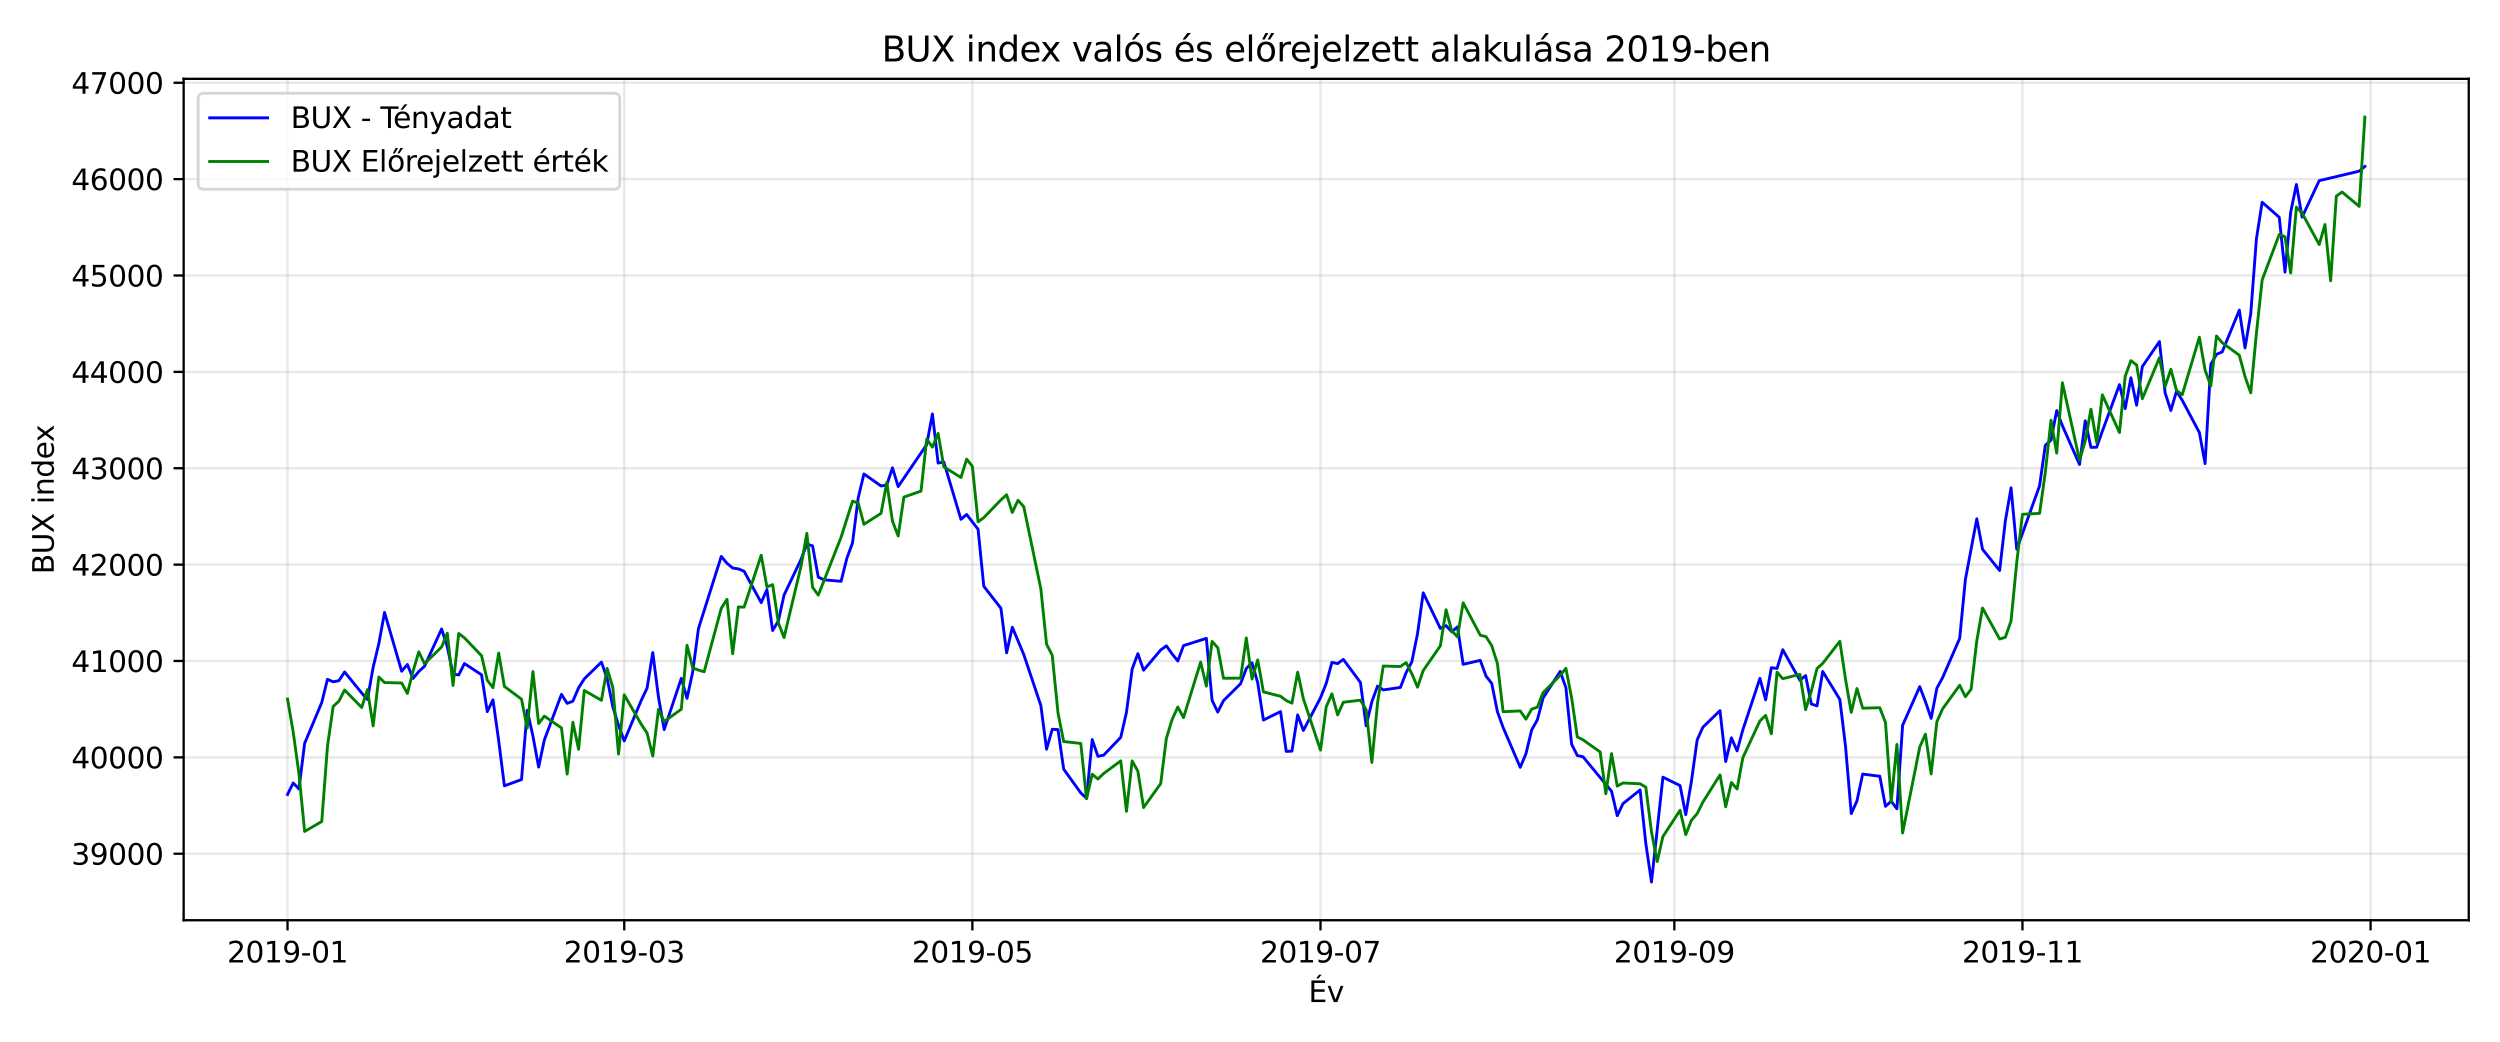 <?xml version="1.0" encoding="utf-8" standalone="no"?>
<!DOCTYPE svg PUBLIC "-//W3C//DTD SVG 1.1//EN"
  "http://www.w3.org/Graphics/SVG/1.1/DTD/svg11.dtd">
<svg xmlns:xlink="http://www.w3.org/1999/xlink" width="864pt" height="360pt" viewBox="0 0 864 360" xmlns="http://www.w3.org/2000/svg" version="1.1">
 <defs>
  <style type="text/css">*{stroke-linejoin: round; stroke-linecap: butt}</style>
 </defs>
 <g id="figure_1">
  <g id="patch_1">
   <path d="M 0 360 
L 864 360 
L 864 0 
L 0 0 
z
" style="fill: #ffffff"/>
  </g>
  <g id="axes_1">
   <g id="patch_2">
    <path d="M 63.47 318.04 
L 853.2 318.04 
L 853.2 27.24 
L 63.47 27.24 
z
" style="fill: #ffffff"/>
   </g>
   <g id="matplotlib.axis_1">
    <g id="xtick_1">
     <g id="line2d_1">
      <path d="M 99.367 318.04 
L 99.367 27.24 
" clip-path="url(#pd00d60b838)" style="fill: none; stroke: #b0b0b0; stroke-opacity: 0.3; stroke-width: 0.8; stroke-linecap: square"/>
     </g>
     <g id="line2d_2">
      <defs>
       <path id="m9cba266278" d="M 0 0 
L 0 3.5 
" style="stroke: #000000; stroke-width: 0.8"/>
      </defs>
      <g>
       <use xlink:href="#m9cba266278" x="99.367" y="318.04" style="stroke: #000000; stroke-width: 0.8"/>
      </g>
     </g>
     <g id="text_1">
      <!-- 2019-01 -->
      <g transform="translate(78.475 332.638) scale(0.1 -0.1)">
       <defs>
        <path id="DejaVuSans-32" d="M 1228 531 
L 3431 531 
L 3431 0 
L 469 0 
L 469 531 
Q 828 903 1448 1529 
Q 2069 2156 2228 2338 
Q 2531 2678 2651 2914 
Q 2772 3150 2772 3378 
Q 2772 3750 2511 3984 
Q 2250 4219 1831 4219 
Q 1534 4219 1204 4116 
Q 875 4013 500 3803 
L 500 4441 
Q 881 4594 1212 4672 
Q 1544 4750 1819 4750 
Q 2544 4750 2975 4387 
Q 3406 4025 3406 3419 
Q 3406 3131 3298 2873 
Q 3191 2616 2906 2266 
Q 2828 2175 2409 1742 
Q 1991 1309 1228 531 
z
" transform="scale(0.016)"/>
        <path id="DejaVuSans-30" d="M 2034 4250 
Q 1547 4250 1301 3770 
Q 1056 3291 1056 2328 
Q 1056 1369 1301 889 
Q 1547 409 2034 409 
Q 2525 409 2770 889 
Q 3016 1369 3016 2328 
Q 3016 3291 2770 3770 
Q 2525 4250 2034 4250 
z
M 2034 4750 
Q 2819 4750 3233 4129 
Q 3647 3509 3647 2328 
Q 3647 1150 3233 529 
Q 2819 -91 2034 -91 
Q 1250 -91 836 529 
Q 422 1150 422 2328 
Q 422 3509 836 4129 
Q 1250 4750 2034 4750 
z
" transform="scale(0.016)"/>
        <path id="DejaVuSans-31" d="M 794 531 
L 1825 531 
L 1825 4091 
L 703 3866 
L 703 4441 
L 1819 4666 
L 2450 4666 
L 2450 531 
L 3481 531 
L 3481 0 
L 794 0 
L 794 531 
z
" transform="scale(0.016)"/>
        <path id="DejaVuSans-39" d="M 703 97 
L 703 672 
Q 941 559 1184 500 
Q 1428 441 1663 441 
Q 2288 441 2617 861 
Q 2947 1281 2994 2138 
Q 2813 1869 2534 1725 
Q 2256 1581 1919 1581 
Q 1219 1581 811 2004 
Q 403 2428 403 3163 
Q 403 3881 828 4315 
Q 1253 4750 1959 4750 
Q 2769 4750 3195 4129 
Q 3622 3509 3622 2328 
Q 3622 1225 3098 567 
Q 2575 -91 1691 -91 
Q 1453 -91 1209 -44 
Q 966 3 703 97 
z
M 1959 2075 
Q 2384 2075 2632 2365 
Q 2881 2656 2881 3163 
Q 2881 3666 2632 3958 
Q 2384 4250 1959 4250 
Q 1534 4250 1286 3958 
Q 1038 3666 1038 3163 
Q 1038 2656 1286 2365 
Q 1534 2075 1959 2075 
z
" transform="scale(0.016)"/>
        <path id="DejaVuSans-2d" d="M 313 2009 
L 1997 2009 
L 1997 1497 
L 313 1497 
L 313 2009 
z
" transform="scale(0.016)"/>
       </defs>
       <use xlink:href="#DejaVuSans-32"/>
       <use xlink:href="#DejaVuSans-30" transform="translate(63.623 0)"/>
       <use xlink:href="#DejaVuSans-31" transform="translate(127.246 0)"/>
       <use xlink:href="#DejaVuSans-39" transform="translate(190.869 0)"/>
       <use xlink:href="#DejaVuSans-2d" transform="translate(254.492 0)"/>
       <use xlink:href="#DejaVuSans-30" transform="translate(290.576 0)"/>
       <use xlink:href="#DejaVuSans-31" transform="translate(354.199 0)"/>
      </g>
     </g>
    </g>
    <g id="xtick_2">
     <g id="line2d_3">
      <path d="M 215.736 318.04 
L 215.736 27.24 
" clip-path="url(#pd00d60b838)" style="fill: none; stroke: #b0b0b0; stroke-opacity: 0.3; stroke-width: 0.8; stroke-linecap: square"/>
     </g>
     <g id="line2d_4">
      <g>
       <use xlink:href="#m9cba266278" x="215.736" y="318.04" style="stroke: #000000; stroke-width: 0.8"/>
      </g>
     </g>
     <g id="text_2">
      <!-- 2019-03 -->
      <g transform="translate(194.844 332.638) scale(0.1 -0.1)">
       <defs>
        <path id="DejaVuSans-33" d="M 2597 2516 
Q 3050 2419 3304 2112 
Q 3559 1806 3559 1356 
Q 3559 666 3084 287 
Q 2609 -91 1734 -91 
Q 1441 -91 1130 -33 
Q 819 25 488 141 
L 488 750 
Q 750 597 1062 519 
Q 1375 441 1716 441 
Q 2309 441 2620 675 
Q 2931 909 2931 1356 
Q 2931 1769 2642 2001 
Q 2353 2234 1838 2234 
L 1294 2234 
L 1294 2753 
L 1863 2753 
Q 2328 2753 2575 2939 
Q 2822 3125 2822 3475 
Q 2822 3834 2567 4026 
Q 2313 4219 1838 4219 
Q 1578 4219 1281 4162 
Q 984 4106 628 3988 
L 628 4550 
Q 988 4650 1302 4700 
Q 1616 4750 1894 4750 
Q 2613 4750 3031 4423 
Q 3450 4097 3450 3541 
Q 3450 3153 3228 2886 
Q 3006 2619 2597 2516 
z
" transform="scale(0.016)"/>
       </defs>
       <use xlink:href="#DejaVuSans-32"/>
       <use xlink:href="#DejaVuSans-30" transform="translate(63.623 0)"/>
       <use xlink:href="#DejaVuSans-31" transform="translate(127.246 0)"/>
       <use xlink:href="#DejaVuSans-39" transform="translate(190.869 0)"/>
       <use xlink:href="#DejaVuSans-2d" transform="translate(254.492 0)"/>
       <use xlink:href="#DejaVuSans-30" transform="translate(290.576 0)"/>
       <use xlink:href="#DejaVuSans-33" transform="translate(354.199 0)"/>
      </g>
     </g>
    </g>
    <g id="xtick_3">
     <g id="line2d_5">
      <path d="M 336.049 318.04 
L 336.049 27.24 
" clip-path="url(#pd00d60b838)" style="fill: none; stroke: #b0b0b0; stroke-opacity: 0.3; stroke-width: 0.8; stroke-linecap: square"/>
     </g>
     <g id="line2d_6">
      <g>
       <use xlink:href="#m9cba266278" x="336.049" y="318.04" style="stroke: #000000; stroke-width: 0.8"/>
      </g>
     </g>
     <g id="text_3">
      <!-- 2019-05 -->
      <g transform="translate(315.158 332.638) scale(0.1 -0.1)">
       <defs>
        <path id="DejaVuSans-35" d="M 691 4666 
L 3169 4666 
L 3169 4134 
L 1269 4134 
L 1269 2991 
Q 1406 3038 1543 3061 
Q 1681 3084 1819 3084 
Q 2600 3084 3056 2656 
Q 3513 2228 3513 1497 
Q 3513 744 3044 326 
Q 2575 -91 1722 -91 
Q 1428 -91 1123 -41 
Q 819 9 494 109 
L 494 744 
Q 775 591 1075 516 
Q 1375 441 1709 441 
Q 2250 441 2565 725 
Q 2881 1009 2881 1497 
Q 2881 1984 2565 2268 
Q 2250 2553 1709 2553 
Q 1456 2553 1204 2497 
Q 953 2441 691 2322 
L 691 4666 
z
" transform="scale(0.016)"/>
       </defs>
       <use xlink:href="#DejaVuSans-32"/>
       <use xlink:href="#DejaVuSans-30" transform="translate(63.623 0)"/>
       <use xlink:href="#DejaVuSans-31" transform="translate(127.246 0)"/>
       <use xlink:href="#DejaVuSans-39" transform="translate(190.869 0)"/>
       <use xlink:href="#DejaVuSans-2d" transform="translate(254.492 0)"/>
       <use xlink:href="#DejaVuSans-30" transform="translate(290.576 0)"/>
       <use xlink:href="#DejaVuSans-35" transform="translate(354.199 0)"/>
      </g>
     </g>
    </g>
    <g id="xtick_4">
     <g id="line2d_7">
      <path d="M 456.363 318.04 
L 456.363 27.24 
" clip-path="url(#pd00d60b838)" style="fill: none; stroke: #b0b0b0; stroke-opacity: 0.3; stroke-width: 0.8; stroke-linecap: square"/>
     </g>
     <g id="line2d_8">
      <g>
       <use xlink:href="#m9cba266278" x="456.363" y="318.04" style="stroke: #000000; stroke-width: 0.8"/>
      </g>
     </g>
     <g id="text_4">
      <!-- 2019-07 -->
      <g transform="translate(435.471 332.638) scale(0.1 -0.1)">
       <defs>
        <path id="DejaVuSans-37" d="M 525 4666 
L 3525 4666 
L 3525 4397 
L 1831 0 
L 1172 0 
L 2766 4134 
L 525 4134 
L 525 4666 
z
" transform="scale(0.016)"/>
       </defs>
       <use xlink:href="#DejaVuSans-32"/>
       <use xlink:href="#DejaVuSans-30" transform="translate(63.623 0)"/>
       <use xlink:href="#DejaVuSans-31" transform="translate(127.246 0)"/>
       <use xlink:href="#DejaVuSans-39" transform="translate(190.869 0)"/>
       <use xlink:href="#DejaVuSans-2d" transform="translate(254.492 0)"/>
       <use xlink:href="#DejaVuSans-30" transform="translate(290.576 0)"/>
       <use xlink:href="#DejaVuSans-37" transform="translate(354.199 0)"/>
      </g>
     </g>
    </g>
    <g id="xtick_5">
     <g id="line2d_9">
      <path d="M 578.649 318.04 
L 578.649 27.24 
" clip-path="url(#pd00d60b838)" style="fill: none; stroke: #b0b0b0; stroke-opacity: 0.3; stroke-width: 0.8; stroke-linecap: square"/>
     </g>
     <g id="line2d_10">
      <g>
       <use xlink:href="#m9cba266278" x="578.649" y="318.04" style="stroke: #000000; stroke-width: 0.8"/>
      </g>
     </g>
     <g id="text_5">
      <!-- 2019-09 -->
      <g transform="translate(557.757 332.638) scale(0.1 -0.1)">
       <use xlink:href="#DejaVuSans-32"/>
       <use xlink:href="#DejaVuSans-30" transform="translate(63.623 0)"/>
       <use xlink:href="#DejaVuSans-31" transform="translate(127.246 0)"/>
       <use xlink:href="#DejaVuSans-39" transform="translate(190.869 0)"/>
       <use xlink:href="#DejaVuSans-2d" transform="translate(254.492 0)"/>
       <use xlink:href="#DejaVuSans-30" transform="translate(290.576 0)"/>
       <use xlink:href="#DejaVuSans-39" transform="translate(354.199 0)"/>
      </g>
     </g>
    </g>
    <g id="xtick_6">
     <g id="line2d_11">
      <path d="M 698.962 318.04 
L 698.962 27.24 
" clip-path="url(#pd00d60b838)" style="fill: none; stroke: #b0b0b0; stroke-opacity: 0.3; stroke-width: 0.8; stroke-linecap: square"/>
     </g>
     <g id="line2d_12">
      <g>
       <use xlink:href="#m9cba266278" x="698.962" y="318.04" style="stroke: #000000; stroke-width: 0.8"/>
      </g>
     </g>
     <g id="text_6">
      <!-- 2019-11 -->
      <g transform="translate(678.071 332.638) scale(0.1 -0.1)">
       <use xlink:href="#DejaVuSans-32"/>
       <use xlink:href="#DejaVuSans-30" transform="translate(63.623 0)"/>
       <use xlink:href="#DejaVuSans-31" transform="translate(127.246 0)"/>
       <use xlink:href="#DejaVuSans-39" transform="translate(190.869 0)"/>
       <use xlink:href="#DejaVuSans-2d" transform="translate(254.492 0)"/>
       <use xlink:href="#DejaVuSans-31" transform="translate(290.576 0)"/>
       <use xlink:href="#DejaVuSans-31" transform="translate(354.199 0)"/>
      </g>
     </g>
    </g>
    <g id="xtick_7">
     <g id="line2d_13">
      <path d="M 819.276 318.04 
L 819.276 27.24 
" clip-path="url(#pd00d60b838)" style="fill: none; stroke: #b0b0b0; stroke-opacity: 0.3; stroke-width: 0.8; stroke-linecap: square"/>
     </g>
     <g id="line2d_14">
      <g>
       <use xlink:href="#m9cba266278" x="819.276" y="318.04" style="stroke: #000000; stroke-width: 0.8"/>
      </g>
     </g>
     <g id="text_7">
      <!-- 2020-01 -->
      <g transform="translate(798.384 332.638) scale(0.1 -0.1)">
       <use xlink:href="#DejaVuSans-32"/>
       <use xlink:href="#DejaVuSans-30" transform="translate(63.623 0)"/>
       <use xlink:href="#DejaVuSans-32" transform="translate(127.246 0)"/>
       <use xlink:href="#DejaVuSans-30" transform="translate(190.869 0)"/>
       <use xlink:href="#DejaVuSans-2d" transform="translate(254.492 0)"/>
       <use xlink:href="#DejaVuSans-30" transform="translate(290.576 0)"/>
       <use xlink:href="#DejaVuSans-31" transform="translate(354.199 0)"/>
      </g>
     </g>
    </g>
    <g id="text_8">
     <!-- Év -->
     <g transform="translate(452.216 346.317) scale(0.1 -0.1)">
      <defs>
       <path id="DejaVuSans-c9" d="M 628 4666 
L 3578 4666 
L 3578 4134 
L 1259 4134 
L 1259 2753 
L 3481 2753 
L 3481 2222 
L 1259 2222 
L 1259 531 
L 3634 531 
L 3634 0 
L 628 0 
L 628 4666 
z
M 2268 5921 
L 2846 5921 
L 2134 5096 
L 1655 5096 
L 2268 5921 
z
" transform="scale(0.016)"/>
       <path id="DejaVuSans-76" d="M 191 3500 
L 800 3500 
L 1894 563 
L 2988 3500 
L 3597 3500 
L 2284 0 
L 1503 0 
L 191 3500 
z
" transform="scale(0.016)"/>
      </defs>
      <use xlink:href="#DejaVuSans-c9"/>
      <use xlink:href="#DejaVuSans-76" transform="translate(63.184 0)"/>
     </g>
    </g>
   </g>
   <g id="matplotlib.axis_2">
    <g id="ytick_1">
     <g id="line2d_15">
      <path d="M 63.47 295.049 
L 853.2 295.049 
" clip-path="url(#pd00d60b838)" style="fill: none; stroke: #b0b0b0; stroke-opacity: 0.3; stroke-width: 0.8; stroke-linecap: square"/>
     </g>
     <g id="line2d_16">
      <defs>
       <path id="m03e444d46d" d="M 0 0 
L -3.5 0 
" style="stroke: #000000; stroke-width: 0.8"/>
      </defs>
      <g>
       <use xlink:href="#m03e444d46d" x="63.47" y="295.049" style="stroke: #000000; stroke-width: 0.8"/>
      </g>
     </g>
     <g id="text_9">
      <!-- 39000 -->
      <g transform="translate(24.657 298.848) scale(0.1 -0.1)">
       <use xlink:href="#DejaVuSans-33"/>
       <use xlink:href="#DejaVuSans-39" transform="translate(63.623 0)"/>
       <use xlink:href="#DejaVuSans-30" transform="translate(127.246 0)"/>
       <use xlink:href="#DejaVuSans-30" transform="translate(190.869 0)"/>
       <use xlink:href="#DejaVuSans-30" transform="translate(254.492 0)"/>
      </g>
     </g>
    </g>
    <g id="ytick_2">
     <g id="line2d_17">
      <path d="M 63.47 261.743 
L 853.2 261.743 
" clip-path="url(#pd00d60b838)" style="fill: none; stroke: #b0b0b0; stroke-opacity: 0.3; stroke-width: 0.8; stroke-linecap: square"/>
     </g>
     <g id="line2d_18">
      <g>
       <use xlink:href="#m03e444d46d" x="63.47" y="261.743" style="stroke: #000000; stroke-width: 0.8"/>
      </g>
     </g>
     <g id="text_10">
      <!-- 40000 -->
      <g transform="translate(24.657 265.542) scale(0.1 -0.1)">
       <defs>
        <path id="DejaVuSans-34" d="M 2419 4116 
L 825 1625 
L 2419 1625 
L 2419 4116 
z
M 2253 4666 
L 3047 4666 
L 3047 1625 
L 3713 1625 
L 3713 1100 
L 3047 1100 
L 3047 0 
L 2419 0 
L 2419 1100 
L 313 1100 
L 313 1709 
L 2253 4666 
z
" transform="scale(0.016)"/>
       </defs>
       <use xlink:href="#DejaVuSans-34"/>
       <use xlink:href="#DejaVuSans-30" transform="translate(63.623 0)"/>
       <use xlink:href="#DejaVuSans-30" transform="translate(127.246 0)"/>
       <use xlink:href="#DejaVuSans-30" transform="translate(190.869 0)"/>
       <use xlink:href="#DejaVuSans-30" transform="translate(254.492 0)"/>
      </g>
     </g>
    </g>
    <g id="ytick_3">
     <g id="line2d_19">
      <path d="M 63.47 228.438 
L 853.2 228.438 
" clip-path="url(#pd00d60b838)" style="fill: none; stroke: #b0b0b0; stroke-opacity: 0.3; stroke-width: 0.8; stroke-linecap: square"/>
     </g>
     <g id="line2d_20">
      <g>
       <use xlink:href="#m03e444d46d" x="63.47" y="228.438" style="stroke: #000000; stroke-width: 0.8"/>
      </g>
     </g>
     <g id="text_11">
      <!-- 41000 -->
      <g transform="translate(24.657 232.237) scale(0.1 -0.1)">
       <use xlink:href="#DejaVuSans-34"/>
       <use xlink:href="#DejaVuSans-31" transform="translate(63.623 0)"/>
       <use xlink:href="#DejaVuSans-30" transform="translate(127.246 0)"/>
       <use xlink:href="#DejaVuSans-30" transform="translate(190.869 0)"/>
       <use xlink:href="#DejaVuSans-30" transform="translate(254.492 0)"/>
      </g>
     </g>
    </g>
    <g id="ytick_4">
     <g id="line2d_21">
      <path d="M 63.47 195.132 
L 853.2 195.132 
" clip-path="url(#pd00d60b838)" style="fill: none; stroke: #b0b0b0; stroke-opacity: 0.3; stroke-width: 0.8; stroke-linecap: square"/>
     </g>
     <g id="line2d_22">
      <g>
       <use xlink:href="#m03e444d46d" x="63.47" y="195.132" style="stroke: #000000; stroke-width: 0.8"/>
      </g>
     </g>
     <g id="text_12">
      <!-- 42000 -->
      <g transform="translate(24.657 198.931) scale(0.1 -0.1)">
       <use xlink:href="#DejaVuSans-34"/>
       <use xlink:href="#DejaVuSans-32" transform="translate(63.623 0)"/>
       <use xlink:href="#DejaVuSans-30" transform="translate(127.246 0)"/>
       <use xlink:href="#DejaVuSans-30" transform="translate(190.869 0)"/>
       <use xlink:href="#DejaVuSans-30" transform="translate(254.492 0)"/>
      </g>
     </g>
    </g>
    <g id="ytick_5">
     <g id="line2d_23">
      <path d="M 63.47 161.827 
L 853.2 161.827 
" clip-path="url(#pd00d60b838)" style="fill: none; stroke: #b0b0b0; stroke-opacity: 0.3; stroke-width: 0.8; stroke-linecap: square"/>
     </g>
     <g id="line2d_24">
      <g>
       <use xlink:href="#m03e444d46d" x="63.47" y="161.827" style="stroke: #000000; stroke-width: 0.8"/>
      </g>
     </g>
     <g id="text_13">
      <!-- 43000 -->
      <g transform="translate(24.657 165.626) scale(0.1 -0.1)">
       <use xlink:href="#DejaVuSans-34"/>
       <use xlink:href="#DejaVuSans-33" transform="translate(63.623 0)"/>
       <use xlink:href="#DejaVuSans-30" transform="translate(127.246 0)"/>
       <use xlink:href="#DejaVuSans-30" transform="translate(190.869 0)"/>
       <use xlink:href="#DejaVuSans-30" transform="translate(254.492 0)"/>
      </g>
     </g>
    </g>
    <g id="ytick_6">
     <g id="line2d_25">
      <path d="M 63.47 128.521 
L 853.2 128.521 
" clip-path="url(#pd00d60b838)" style="fill: none; stroke: #b0b0b0; stroke-opacity: 0.3; stroke-width: 0.8; stroke-linecap: square"/>
     </g>
     <g id="line2d_26">
      <g>
       <use xlink:href="#m03e444d46d" x="63.47" y="128.521" style="stroke: #000000; stroke-width: 0.8"/>
      </g>
     </g>
     <g id="text_14">
      <!-- 44000 -->
      <g transform="translate(24.657 132.32) scale(0.1 -0.1)">
       <use xlink:href="#DejaVuSans-34"/>
       <use xlink:href="#DejaVuSans-34" transform="translate(63.623 0)"/>
       <use xlink:href="#DejaVuSans-30" transform="translate(127.246 0)"/>
       <use xlink:href="#DejaVuSans-30" transform="translate(190.869 0)"/>
       <use xlink:href="#DejaVuSans-30" transform="translate(254.492 0)"/>
      </g>
     </g>
    </g>
    <g id="ytick_7">
     <g id="line2d_27">
      <path d="M 63.47 95.216 
L 853.2 95.216 
" clip-path="url(#pd00d60b838)" style="fill: none; stroke: #b0b0b0; stroke-opacity: 0.3; stroke-width: 0.8; stroke-linecap: square"/>
     </g>
     <g id="line2d_28">
      <g>
       <use xlink:href="#m03e444d46d" x="63.47" y="95.216" style="stroke: #000000; stroke-width: 0.8"/>
      </g>
     </g>
     <g id="text_15">
      <!-- 45000 -->
      <g transform="translate(24.657 99.015) scale(0.1 -0.1)">
       <use xlink:href="#DejaVuSans-34"/>
       <use xlink:href="#DejaVuSans-35" transform="translate(63.623 0)"/>
       <use xlink:href="#DejaVuSans-30" transform="translate(127.246 0)"/>
       <use xlink:href="#DejaVuSans-30" transform="translate(190.869 0)"/>
       <use xlink:href="#DejaVuSans-30" transform="translate(254.492 0)"/>
      </g>
     </g>
    </g>
    <g id="ytick_8">
     <g id="line2d_29">
      <path d="M 63.47 61.91 
L 853.2 61.91 
" clip-path="url(#pd00d60b838)" style="fill: none; stroke: #b0b0b0; stroke-opacity: 0.3; stroke-width: 0.8; stroke-linecap: square"/>
     </g>
     <g id="line2d_30">
      <g>
       <use xlink:href="#m03e444d46d" x="63.47" y="61.91" style="stroke: #000000; stroke-width: 0.8"/>
      </g>
     </g>
     <g id="text_16">
      <!-- 46000 -->
      <g transform="translate(24.657 65.709) scale(0.1 -0.1)">
       <defs>
        <path id="DejaVuSans-36" d="M 2113 2584 
Q 1688 2584 1439 2293 
Q 1191 2003 1191 1497 
Q 1191 994 1439 701 
Q 1688 409 2113 409 
Q 2538 409 2786 701 
Q 3034 994 3034 1497 
Q 3034 2003 2786 2293 
Q 2538 2584 2113 2584 
z
M 3366 4563 
L 3366 3988 
Q 3128 4100 2886 4159 
Q 2644 4219 2406 4219 
Q 1781 4219 1451 3797 
Q 1122 3375 1075 2522 
Q 1259 2794 1537 2939 
Q 1816 3084 2150 3084 
Q 2853 3084 3261 2657 
Q 3669 2231 3669 1497 
Q 3669 778 3244 343 
Q 2819 -91 2113 -91 
Q 1303 -91 875 529 
Q 447 1150 447 2328 
Q 447 3434 972 4092 
Q 1497 4750 2381 4750 
Q 2619 4750 2861 4703 
Q 3103 4656 3366 4563 
z
" transform="scale(0.016)"/>
       </defs>
       <use xlink:href="#DejaVuSans-34"/>
       <use xlink:href="#DejaVuSans-36" transform="translate(63.623 0)"/>
       <use xlink:href="#DejaVuSans-30" transform="translate(127.246 0)"/>
       <use xlink:href="#DejaVuSans-30" transform="translate(190.869 0)"/>
       <use xlink:href="#DejaVuSans-30" transform="translate(254.492 0)"/>
      </g>
     </g>
    </g>
    <g id="ytick_9">
     <g id="line2d_31">
      <path d="M 63.47 28.605 
L 853.2 28.605 
" clip-path="url(#pd00d60b838)" style="fill: none; stroke: #b0b0b0; stroke-opacity: 0.3; stroke-width: 0.8; stroke-linecap: square"/>
     </g>
     <g id="line2d_32">
      <g>
       <use xlink:href="#m03e444d46d" x="63.47" y="28.605" style="stroke: #000000; stroke-width: 0.8"/>
      </g>
     </g>
     <g id="text_17">
      <!-- 47000 -->
      <g transform="translate(24.657 32.404) scale(0.1 -0.1)">
       <use xlink:href="#DejaVuSans-34"/>
       <use xlink:href="#DejaVuSans-37" transform="translate(63.623 0)"/>
       <use xlink:href="#DejaVuSans-30" transform="translate(127.246 0)"/>
       <use xlink:href="#DejaVuSans-30" transform="translate(190.869 0)"/>
       <use xlink:href="#DejaVuSans-30" transform="translate(254.492 0)"/>
      </g>
     </g>
    </g>
    <g id="text_18">
     <!-- BUX index -->
     <g transform="translate(18.578 198.424) rotate(-90) scale(0.1 -0.1)">
      <defs>
       <path id="DejaVuSans-42" d="M 1259 2228 
L 1259 519 
L 2272 519 
Q 2781 519 3026 730 
Q 3272 941 3272 1375 
Q 3272 1813 3026 2020 
Q 2781 2228 2272 2228 
L 1259 2228 
z
M 1259 4147 
L 1259 2741 
L 2194 2741 
Q 2656 2741 2882 2914 
Q 3109 3088 3109 3444 
Q 3109 3797 2882 3972 
Q 2656 4147 2194 4147 
L 1259 4147 
z
M 628 4666 
L 2241 4666 
Q 2963 4666 3353 4366 
Q 3744 4066 3744 3513 
Q 3744 3084 3544 2831 
Q 3344 2578 2956 2516 
Q 3422 2416 3680 2098 
Q 3938 1781 3938 1306 
Q 3938 681 3513 340 
Q 3088 0 2303 0 
L 628 0 
L 628 4666 
z
" transform="scale(0.016)"/>
       <path id="DejaVuSans-55" d="M 556 4666 
L 1191 4666 
L 1191 1831 
Q 1191 1081 1462 751 
Q 1734 422 2344 422 
Q 2950 422 3222 751 
Q 3494 1081 3494 1831 
L 3494 4666 
L 4128 4666 
L 4128 1753 
Q 4128 841 3676 375 
Q 3225 -91 2344 -91 
Q 1459 -91 1007 375 
Q 556 841 556 1753 
L 556 4666 
z
" transform="scale(0.016)"/>
       <path id="DejaVuSans-58" d="M 403 4666 
L 1081 4666 
L 2241 2931 
L 3406 4666 
L 4084 4666 
L 2584 2425 
L 4184 0 
L 3506 0 
L 2194 1984 
L 872 0 
L 191 0 
L 1856 2491 
L 403 4666 
z
" transform="scale(0.016)"/>
       <path id="DejaVuSans-20" transform="scale(0.016)"/>
       <path id="DejaVuSans-69" d="M 603 3500 
L 1178 3500 
L 1178 0 
L 603 0 
L 603 3500 
z
M 603 4863 
L 1178 4863 
L 1178 4134 
L 603 4134 
L 603 4863 
z
" transform="scale(0.016)"/>
       <path id="DejaVuSans-6e" d="M 3513 2113 
L 3513 0 
L 2938 0 
L 2938 2094 
Q 2938 2591 2744 2837 
Q 2550 3084 2163 3084 
Q 1697 3084 1428 2787 
Q 1159 2491 1159 1978 
L 1159 0 
L 581 0 
L 581 3500 
L 1159 3500 
L 1159 2956 
Q 1366 3272 1645 3428 
Q 1925 3584 2291 3584 
Q 2894 3584 3203 3211 
Q 3513 2838 3513 2113 
z
" transform="scale(0.016)"/>
       <path id="DejaVuSans-64" d="M 2906 2969 
L 2906 4863 
L 3481 4863 
L 3481 0 
L 2906 0 
L 2906 525 
Q 2725 213 2448 61 
Q 2172 -91 1784 -91 
Q 1150 -91 751 415 
Q 353 922 353 1747 
Q 353 2572 751 3078 
Q 1150 3584 1784 3584 
Q 2172 3584 2448 3432 
Q 2725 3281 2906 2969 
z
M 947 1747 
Q 947 1113 1208 752 
Q 1469 391 1925 391 
Q 2381 391 2643 752 
Q 2906 1113 2906 1747 
Q 2906 2381 2643 2742 
Q 2381 3103 1925 3103 
Q 1469 3103 1208 2742 
Q 947 2381 947 1747 
z
" transform="scale(0.016)"/>
       <path id="DejaVuSans-65" d="M 3597 1894 
L 3597 1613 
L 953 1613 
Q 991 1019 1311 708 
Q 1631 397 2203 397 
Q 2534 397 2845 478 
Q 3156 559 3463 722 
L 3463 178 
Q 3153 47 2828 -22 
Q 2503 -91 2169 -91 
Q 1331 -91 842 396 
Q 353 884 353 1716 
Q 353 2575 817 3079 
Q 1281 3584 2069 3584 
Q 2775 3584 3186 3129 
Q 3597 2675 3597 1894 
z
M 3022 2063 
Q 3016 2534 2758 2815 
Q 2500 3097 2075 3097 
Q 1594 3097 1305 2825 
Q 1016 2553 972 2059 
L 3022 2063 
z
" transform="scale(0.016)"/>
       <path id="DejaVuSans-78" d="M 3513 3500 
L 2247 1797 
L 3578 0 
L 2900 0 
L 1881 1375 
L 863 0 
L 184 0 
L 1544 1831 
L 300 3500 
L 978 3500 
L 1906 2253 
L 2834 3500 
L 3513 3500 
z
" transform="scale(0.016)"/>
      </defs>
      <use xlink:href="#DejaVuSans-42"/>
      <use xlink:href="#DejaVuSans-55" transform="translate(68.604 0)"/>
      <use xlink:href="#DejaVuSans-58" transform="translate(141.797 0)"/>
      <use xlink:href="#DejaVuSans-20" transform="translate(210.303 0)"/>
      <use xlink:href="#DejaVuSans-69" transform="translate(242.09 0)"/>
      <use xlink:href="#DejaVuSans-6e" transform="translate(269.873 0)"/>
      <use xlink:href="#DejaVuSans-64" transform="translate(333.252 0)"/>
      <use xlink:href="#DejaVuSans-65" transform="translate(396.729 0)"/>
      <use xlink:href="#DejaVuSans-78" transform="translate(456.502 0)"/>
     </g>
    </g>
   </g>
   <g id="line2d_33">
    <path d="M 99.367 274.564 
L 101.339 270.6 
L 103.312 272.647 
L 105.284 256.908 
L 111.201 242.777 
L 113.173 234.772 
L 115.146 235.623 
L 117.118 235.249 
L 119.09 232.232 
L 125.007 239.507 
L 126.98 241.751 
L 128.952 230.668 
L 130.924 222.441 
L 132.897 211.655 
L 138.814 231.978 
L 140.786 229.646 
L 142.759 234.476 
L 144.731 232.07 
L 146.703 230.275 
L 152.62 217.37 
L 154.593 223.575 
L 156.565 233.002 
L 158.537 233.248 
L 160.51 229.326 
L 166.427 233.201 
L 168.399 245.943 
L 170.372 241.851 
L 172.344 255.957 
L 174.316 271.581 
L 180.233 269.421 
L 182.206 245.487 
L 184.178 254.377 
L 186.15 265.119 
L 188.123 255.753 
L 194.04 239.982 
L 196.012 243.077 
L 197.984 242.332 
L 199.957 237.714 
L 201.929 234.612 
L 207.846 228.839 
L 209.819 234.463 
L 211.791 244.248 
L 213.763 250.651 
L 215.736 256.059 
L 221.653 241.977 
L 223.625 237.813 
L 225.597 225.543 
L 227.57 240.917 
L 229.542 252.137 
L 235.459 234.448 
L 237.432 241.344 
L 239.404 232.182 
L 241.376 217.28 
L 249.266 192.301 
L 251.238 194.661 
L 253.21 196.319 
L 255.183 196.606 
L 257.155 197.408 
L 263.072 208.282 
L 265.044 203.759 
L 267.017 217.906 
L 268.989 214.652 
L 270.961 205.664 
L 276.879 193.223 
L 278.851 188.026 
L 280.823 188.672 
L 282.796 199.447 
L 284.768 200.397 
L 290.685 200.897 
L 292.657 193.003 
L 294.63 187.609 
L 296.602 172.034 
L 298.574 163.8 
L 304.491 167.958 
L 306.464 167.612 
L 308.436 161.676 
L 310.409 168.151 
L 320.27 153.652 
L 322.243 143.063 
L 324.215 160.032 
L 326.187 159.682 
L 332.104 179.484 
L 334.077 177.81 
L 338.021 182.915 
L 339.994 202.614 
L 345.911 210.208 
L 347.883 225.621 
L 349.856 216.77 
L 353.8 226.166 
L 359.717 243.83 
L 361.69 258.924 
L 363.662 252.04 
L 365.634 252.142 
L 367.607 265.812 
L 373.524 274.043 
L 375.496 275.865 
L 377.469 255.587 
L 379.441 261.386 
L 381.413 260.99 
L 387.33 254.819 
L 389.303 246.194 
L 391.275 231.221 
L 393.247 225.911 
L 395.22 231.631 
L 401.137 224.631 
L 403.109 223.208 
L 405.081 225.986 
L 407.054 228.436 
L 409.026 223.123 
L 416.916 220.622 
L 418.888 242.016 
L 420.86 246.096 
L 422.833 242.154 
L 428.75 236.281 
L 430.722 231.022 
L 432.694 229.096 
L 434.667 235.947 
L 436.639 248.847 
L 442.556 245.92 
L 444.529 259.68 
L 446.501 259.581 
L 448.473 247.072 
L 450.446 252.441 
L 456.363 241.158 
L 458.335 236.194 
L 460.307 228.931 
L 462.28 229.34 
L 464.252 227.883 
L 470.169 235.862 
L 472.141 250.837 
L 474.114 242.5 
L 476.086 237.116 
L 478.059 238.44 
L 483.976 237.583 
L 485.948 232.475 
L 487.92 228.741 
L 489.893 219.03 
L 491.865 204.882 
L 497.782 217.18 
L 499.754 216.207 
L 501.727 218.334 
L 503.699 216.66 
L 505.671 229.587 
L 511.589 228.223 
L 513.561 233.641 
L 515.533 236.178 
L 517.506 245.947 
L 519.478 251.431 
L 525.395 265.197 
L 527.367 260.498 
L 529.34 252.3 
L 531.312 248.775 
L 533.284 241.246 
L 539.201 232.035 
L 541.174 237.685 
L 543.146 257.173 
L 545.119 261.121 
L 547.091 261.547 
L 556.953 273.46 
L 558.925 281.903 
L 560.897 277.744 
L 566.814 273.018 
L 568.787 291.454 
L 570.759 304.822 
L 574.704 268.6 
L 580.621 271.487 
L 582.593 281.554 
L 584.566 269.953 
L 586.538 255.718 
L 588.51 251.337 
L 594.427 245.598 
L 596.4 263.177 
L 598.372 254.995 
L 600.344 259.513 
L 602.317 252.244 
L 608.234 234.447 
L 610.206 241.869 
L 612.179 230.761 
L 614.151 231.025 
L 616.123 224.544 
L 622.04 235.092 
L 624.013 233.499 
L 625.985 243.295 
L 627.957 243.949 
L 629.93 232.077 
L 635.847 241.721 
L 637.819 258 
L 639.791 281.168 
L 641.764 276.811 
L 643.736 267.521 
L 649.653 268.272 
L 651.626 278.678 
L 653.598 276.91 
L 655.57 279.517 
L 657.543 250.667 
L 663.46 237.307 
L 665.432 242.487 
L 667.404 248.266 
L 669.377 237.857 
L 671.349 234.222 
L 677.266 220.625 
L 679.238 200.263 
L 683.183 179.294 
L 685.156 189.825 
L 691.073 197.179 
L 693.045 180.039 
L 695.017 168.598 
L 696.99 189.817 
L 704.879 167.903 
L 706.851 153.94 
L 708.824 152.114 
L 710.796 141.904 
L 712.768 147.125 
L 718.686 160.539 
L 720.658 145.429 
L 722.63 154.621 
L 724.603 154.557 
L 726.575 149.016 
L 732.492 132.926 
L 734.464 141.218 
L 736.437 130.556 
L 738.409 140.033 
L 740.381 126.724 
L 746.298 118.048 
L 748.271 135.783 
L 750.243 141.854 
L 752.216 135.187 
L 754.188 138.351 
L 760.105 149.494 
L 762.077 160.22 
L 764.05 125.923 
L 766.022 122.457 
L 767.994 121.61 
L 773.911 107.193 
L 775.884 120.244 
L 777.856 108.422 
L 779.828 82.47 
L 781.801 69.898 
L 787.718 75.102 
L 789.69 94.038 
L 791.663 73.341 
L 793.635 63.753 
L 795.607 75.021 
L 801.524 62.428 
L 815.331 59.152 
L 817.303 57.516 
L 817.303 57.516 
" clip-path="url(#pd00d60b838)" style="fill: none; stroke: #0000ff; stroke-linecap: square"/>
   </g>
   <g id="line2d_34">
    <path d="M 99.367 241.562 
L 101.339 253.058 
L 103.312 267.346 
L 105.284 287.343 
L 111.201 283.902 
L 113.173 257.92 
L 115.146 244.143 
L 117.118 242.327 
L 119.09 238.473 
L 125.007 244.505 
L 126.98 238.331 
L 128.952 250.881 
L 130.924 233.975 
L 132.897 235.894 
L 138.814 236.036 
L 140.786 239.66 
L 142.759 231.959 
L 144.731 225.274 
L 146.703 229.381 
L 152.62 223.599 
L 154.593 218.853 
L 156.565 236.895 
L 158.537 218.936 
L 160.51 220.439 
L 166.427 226.619 
L 168.399 235.083 
L 170.372 237.665 
L 172.344 225.7 
L 174.316 237.23 
L 180.233 241.622 
L 182.206 251.651 
L 184.178 232.098 
L 186.15 250.051 
L 188.123 247.488 
L 194.04 251.573 
L 196.012 267.52 
L 197.984 249.609 
L 199.957 258.947 
L 201.929 238.622 
L 207.846 242.028 
L 209.819 230.972 
L 211.791 237.57 
L 213.763 260.623 
L 215.736 240.135 
L 221.653 250.374 
L 223.625 253.328 
L 225.597 261.284 
L 227.57 245.191 
L 229.542 249.369 
L 235.459 245.104 
L 237.432 223.01 
L 239.404 230.807 
L 241.376 231.572 
L 243.349 232.166 
L 249.266 210.238 
L 251.238 207.135 
L 253.21 225.951 
L 255.183 209.758 
L 257.155 209.828 
L 263.072 191.891 
L 265.044 202.843 
L 267.017 202.043 
L 268.989 215.194 
L 270.961 220.34 
L 276.879 195.452 
L 278.851 184.319 
L 280.823 202.963 
L 282.796 205.674 
L 290.685 185.647 
L 294.63 173.216 
L 296.602 173.831 
L 298.574 181.205 
L 304.491 177.416 
L 306.464 166.76 
L 308.436 180.123 
L 310.409 185.227 
L 312.381 171.799 
L 318.298 169.732 
L 320.27 151.76 
L 322.243 154.528 
L 324.215 149.786 
L 326.187 161.339 
L 332.104 165.024 
L 334.077 158.689 
L 336.049 161.167 
L 338.021 180.364 
L 339.994 178.9 
L 345.911 172.767 
L 347.883 170.992 
L 349.856 177.101 
L 351.828 172.9 
L 353.8 175.078 
L 359.717 203.532 
L 361.69 222.619 
L 363.662 226.494 
L 365.634 246.311 
L 367.607 256.272 
L 373.524 256.936 
L 375.496 276.03 
L 377.469 267.579 
L 379.441 269.222 
L 381.413 267.327 
L 387.33 262.956 
L 389.303 280.387 
L 391.275 262.972 
L 393.247 266.521 
L 395.22 279.096 
L 401.137 270.805 
L 403.109 255.116 
L 405.081 248.655 
L 407.054 244.339 
L 409.026 248.011 
L 414.943 228.829 
L 416.916 237.147 
L 418.888 221.686 
L 420.86 223.827 
L 422.833 234.398 
L 428.75 234.365 
L 430.722 220.486 
L 432.694 234.673 
L 434.667 228.053 
L 436.639 239.115 
L 442.556 240.63 
L 444.529 242.113 
L 446.501 243.012 
L 448.473 232.305 
L 450.446 241.517 
L 456.363 259.238 
L 458.335 244.299 
L 460.307 239.789 
L 462.28 247.078 
L 464.252 242.7 
L 470.169 241.975 
L 472.141 245.276 
L 474.114 263.505 
L 476.086 242.882 
L 478.059 230.174 
L 483.976 230.358 
L 485.948 228.992 
L 487.92 232.802 
L 489.893 237.49 
L 491.865 231.745 
L 497.782 223.203 
L 499.754 210.729 
L 501.727 218.024 
L 503.699 220.081 
L 505.671 208.32 
L 511.589 219.554 
L 513.561 220.024 
L 515.533 223.12 
L 517.506 229.341 
L 519.478 245.966 
L 525.395 245.694 
L 527.367 248.545 
L 529.34 245.068 
L 531.312 244.406 
L 533.284 239.385 
L 539.201 233.403 
L 541.174 230.985 
L 543.146 241.12 
L 545.119 254.695 
L 547.091 255.688 
L 553.008 259.879 
L 554.98 274.317 
L 556.953 260.439 
L 558.925 271.681 
L 560.897 270.593 
L 566.814 270.875 
L 568.787 272.031 
L 570.759 287.506 
L 572.731 297.749 
L 574.704 289.111 
L 580.621 280.049 
L 582.593 288.45 
L 584.566 283.484 
L 586.538 281.188 
L 588.51 277.22 
L 594.427 267.813 
L 596.4 278.82 
L 598.372 270.443 
L 600.344 272.668 
L 602.317 261.887 
L 608.234 249.148 
L 610.206 247.244 
L 612.179 253.589 
L 614.151 232.324 
L 616.123 234.561 
L 622.04 233.047 
L 624.013 245.286 
L 625.985 238.89 
L 627.957 231.041 
L 629.93 229.27 
L 635.847 221.64 
L 637.819 234.788 
L 639.791 246.193 
L 641.764 237.955 
L 643.736 244.739 
L 649.653 244.593 
L 651.626 249.731 
L 653.598 277.116 
L 655.57 257.28 
L 657.543 287.866 
L 663.46 258.181 
L 665.432 253.734 
L 667.404 267.474 
L 669.377 249.443 
L 671.349 244.995 
L 677.266 236.827 
L 679.238 240.8 
L 681.211 238.201 
L 683.183 221.422 
L 685.156 210.138 
L 691.073 220.84 
L 693.045 220.248 
L 695.017 214.582 
L 696.99 194.289 
L 698.962 177.742 
L 704.879 177.424 
L 706.851 163.306 
L 708.824 145.228 
L 710.796 156.589 
L 712.768 132.287 
L 718.686 159.038 
L 720.658 152.391 
L 722.63 141.433 
L 724.603 152.916 
L 726.575 136.469 
L 732.492 149.481 
L 734.464 130.052 
L 736.437 124.646 
L 738.409 126.142 
L 740.381 137.792 
L 746.298 123.659 
L 748.271 133.583 
L 750.243 127.618 
L 752.216 134.997 
L 754.188 136.387 
L 760.105 116.535 
L 762.077 127.904 
L 764.05 133.404 
L 766.022 116.129 
L 767.994 118.452 
L 773.911 122.78 
L 775.884 130.173 
L 777.856 135.757 
L 779.828 115.114 
L 781.801 96.736 
L 787.718 81.011 
L 789.69 81.819 
L 791.663 94.343 
L 793.635 71.573 
L 795.607 73.692 
L 801.524 84.501 
L 803.497 77.596 
L 805.469 97.022 
L 807.441 67.774 
L 809.414 66.362 
L 815.331 71.322 
L 817.303 40.458 
L 817.303 40.458 
" clip-path="url(#pd00d60b838)" style="fill: none; stroke: #008000; stroke-linecap: square"/>
   </g>
   <g id="patch_3">
    <path d="M 63.47 318.04 
L 63.47 27.24 
" style="fill: none; stroke: #000000; stroke-width: 0.8; stroke-linejoin: miter; stroke-linecap: square"/>
   </g>
   <g id="patch_4">
    <path d="M 853.2 318.04 
L 853.2 27.24 
" style="fill: none; stroke: #000000; stroke-width: 0.8; stroke-linejoin: miter; stroke-linecap: square"/>
   </g>
   <g id="patch_5">
    <path d="M 63.47 318.04 
L 853.2 318.04 
" style="fill: none; stroke: #000000; stroke-width: 0.8; stroke-linejoin: miter; stroke-linecap: square"/>
   </g>
   <g id="patch_6">
    <path d="M 63.47 27.24 
L 853.2 27.24 
" style="fill: none; stroke: #000000; stroke-width: 0.8; stroke-linejoin: miter; stroke-linecap: square"/>
   </g>
   <g id="text_19">
    <!-- BUX index valós és előrejelzett alakulása 2019-ben -->
    <g transform="translate(304.731 21.24) scale(0.12 -0.12)">
     <defs>
      <path id="DejaVuSans-61" d="M 2194 1759 
Q 1497 1759 1228 1600 
Q 959 1441 959 1056 
Q 959 750 1161 570 
Q 1363 391 1709 391 
Q 2188 391 2477 730 
Q 2766 1069 2766 1631 
L 2766 1759 
L 2194 1759 
z
M 3341 1997 
L 3341 0 
L 2766 0 
L 2766 531 
Q 2569 213 2275 61 
Q 1981 -91 1556 -91 
Q 1019 -91 701 211 
Q 384 513 384 1019 
Q 384 1609 779 1909 
Q 1175 2209 1959 2209 
L 2766 2209 
L 2766 2266 
Q 2766 2663 2505 2880 
Q 2244 3097 1772 3097 
Q 1472 3097 1187 3025 
Q 903 2953 641 2809 
L 641 3341 
Q 956 3463 1253 3523 
Q 1550 3584 1831 3584 
Q 2591 3584 2966 3190 
Q 3341 2797 3341 1997 
z
" transform="scale(0.016)"/>
      <path id="DejaVuSans-6c" d="M 603 4863 
L 1178 4863 
L 1178 0 
L 603 0 
L 603 4863 
z
" transform="scale(0.016)"/>
      <path id="DejaVuSans-f3" d="M 1959 3097 
Q 1497 3097 1228 2736 
Q 959 2375 959 1747 
Q 959 1119 1226 758 
Q 1494 397 1959 397 
Q 2419 397 2687 759 
Q 2956 1122 2956 1747 
Q 2956 2369 2687 2733 
Q 2419 3097 1959 3097 
z
M 1959 3584 
Q 2709 3584 3137 3096 
Q 3566 2609 3566 1747 
Q 3566 888 3137 398 
Q 2709 -91 1959 -91 
Q 1206 -91 779 398 
Q 353 888 353 1747 
Q 353 2609 779 3096 
Q 1206 3584 1959 3584 
z
M 2394 5119 
L 3016 5119 
L 1998 3944 
L 1519 3944 
L 2394 5119 
z
" transform="scale(0.016)"/>
      <path id="DejaVuSans-73" d="M 2834 3397 
L 2834 2853 
Q 2591 2978 2328 3040 
Q 2066 3103 1784 3103 
Q 1356 3103 1142 2972 
Q 928 2841 928 2578 
Q 928 2378 1081 2264 
Q 1234 2150 1697 2047 
L 1894 2003 
Q 2506 1872 2764 1633 
Q 3022 1394 3022 966 
Q 3022 478 2636 193 
Q 2250 -91 1575 -91 
Q 1294 -91 989 -36 
Q 684 19 347 128 
L 347 722 
Q 666 556 975 473 
Q 1284 391 1588 391 
Q 1994 391 2212 530 
Q 2431 669 2431 922 
Q 2431 1156 2273 1281 
Q 2116 1406 1581 1522 
L 1381 1569 
Q 847 1681 609 1914 
Q 372 2147 372 2553 
Q 372 3047 722 3315 
Q 1072 3584 1716 3584 
Q 2034 3584 2315 3537 
Q 2597 3491 2834 3397 
z
" transform="scale(0.016)"/>
      <path id="DejaVuSans-e9" d="M 3597 1894 
L 3597 1613 
L 953 1613 
Q 991 1019 1311 708 
Q 1631 397 2203 397 
Q 2534 397 2845 478 
Q 3156 559 3463 722 
L 3463 178 
Q 3153 47 2828 -22 
Q 2503 -91 2169 -91 
Q 1331 -91 842 396 
Q 353 884 353 1716 
Q 353 2575 817 3079 
Q 1281 3584 2069 3584 
Q 2775 3584 3186 3129 
Q 3597 2675 3597 1894 
z
M 3022 2063 
Q 3016 2534 2758 2815 
Q 2500 3097 2075 3097 
Q 1594 3097 1305 2825 
Q 1016 2553 972 2059 
L 3022 2063 
z
M 2466 5119 
L 3088 5119 
L 2070 3944 
L 1591 3944 
L 2466 5119 
z
" transform="scale(0.016)"/>
      <path id="DejaVuSans-151" d="M 2892 5119 
L 3448 5119 
L 2673 3944 
L 2251 3944 
L 2892 5119 
z
M 1848 5119 
L 2379 5119 
L 1682 3944 
L 1254 3944 
L 1848 5119 
z
M 1959 3097 
Q 1497 3097 1228 2736 
Q 959 2375 959 1747 
Q 959 1119 1226 758 
Q 1494 397 1959 397 
Q 2419 397 2687 759 
Q 2956 1122 2956 1747 
Q 2956 2369 2687 2733 
Q 2419 3097 1959 3097 
z
M 1959 3584 
Q 2709 3584 3137 3096 
Q 3566 2609 3566 1747 
Q 3566 888 3137 398 
Q 2709 -91 1959 -91 
Q 1206 -91 779 398 
Q 353 888 353 1747 
Q 353 2609 779 3096 
Q 1206 3584 1959 3584 
z
" transform="scale(0.016)"/>
      <path id="DejaVuSans-72" d="M 2631 2963 
Q 2534 3019 2420 3045 
Q 2306 3072 2169 3072 
Q 1681 3072 1420 2755 
Q 1159 2438 1159 1844 
L 1159 0 
L 581 0 
L 581 3500 
L 1159 3500 
L 1159 2956 
Q 1341 3275 1631 3429 
Q 1922 3584 2338 3584 
Q 2397 3584 2469 3576 
Q 2541 3569 2628 3553 
L 2631 2963 
z
" transform="scale(0.016)"/>
      <path id="DejaVuSans-6a" d="M 603 3500 
L 1178 3500 
L 1178 -63 
Q 1178 -731 923 -1031 
Q 669 -1331 103 -1331 
L -116 -1331 
L -116 -844 
L 38 -844 
Q 366 -844 484 -692 
Q 603 -541 603 -63 
L 603 3500 
z
M 603 4863 
L 1178 4863 
L 1178 4134 
L 603 4134 
L 603 4863 
z
" transform="scale(0.016)"/>
      <path id="DejaVuSans-7a" d="M 353 3500 
L 3084 3500 
L 3084 2975 
L 922 459 
L 3084 459 
L 3084 0 
L 275 0 
L 275 525 
L 2438 3041 
L 353 3041 
L 353 3500 
z
" transform="scale(0.016)"/>
      <path id="DejaVuSans-74" d="M 1172 4494 
L 1172 3500 
L 2356 3500 
L 2356 3053 
L 1172 3053 
L 1172 1153 
Q 1172 725 1289 603 
Q 1406 481 1766 481 
L 2356 481 
L 2356 0 
L 1766 0 
Q 1100 0 847 248 
Q 594 497 594 1153 
L 594 3053 
L 172 3053 
L 172 3500 
L 594 3500 
L 594 4494 
L 1172 4494 
z
" transform="scale(0.016)"/>
      <path id="DejaVuSans-6b" d="M 581 4863 
L 1159 4863 
L 1159 1991 
L 2875 3500 
L 3609 3500 
L 1753 1863 
L 3688 0 
L 2938 0 
L 1159 1709 
L 1159 0 
L 581 0 
L 581 4863 
z
" transform="scale(0.016)"/>
      <path id="DejaVuSans-75" d="M 544 1381 
L 544 3500 
L 1119 3500 
L 1119 1403 
Q 1119 906 1312 657 
Q 1506 409 1894 409 
Q 2359 409 2629 706 
Q 2900 1003 2900 1516 
L 2900 3500 
L 3475 3500 
L 3475 0 
L 2900 0 
L 2900 538 
Q 2691 219 2414 64 
Q 2138 -91 1772 -91 
Q 1169 -91 856 284 
Q 544 659 544 1381 
z
M 1991 3584 
L 1991 3584 
z
" transform="scale(0.016)"/>
      <path id="DejaVuSans-e1" d="M 2194 1759 
Q 1497 1759 1228 1600 
Q 959 1441 959 1056 
Q 959 750 1161 570 
Q 1363 391 1709 391 
Q 2188 391 2477 730 
Q 2766 1069 2766 1631 
L 2766 1759 
L 2194 1759 
z
M 3341 1997 
L 3341 0 
L 2766 0 
L 2766 531 
Q 2569 213 2275 61 
Q 1981 -91 1556 -91 
Q 1019 -91 701 211 
Q 384 513 384 1019 
Q 384 1609 779 1909 
Q 1175 2209 1959 2209 
L 2766 2209 
L 2766 2266 
Q 2766 2663 2505 2880 
Q 2244 3097 1772 3097 
Q 1472 3097 1187 3025 
Q 903 2953 641 2809 
L 641 3341 
Q 956 3463 1253 3523 
Q 1550 3584 1831 3584 
Q 2591 3584 2966 3190 
Q 3341 2797 3341 1997 
z
M 2290 5119 
L 2912 5119 
L 1894 3944 
L 1415 3944 
L 2290 5119 
z
" transform="scale(0.016)"/>
      <path id="DejaVuSans-62" d="M 3116 1747 
Q 3116 2381 2855 2742 
Q 2594 3103 2138 3103 
Q 1681 3103 1420 2742 
Q 1159 2381 1159 1747 
Q 1159 1113 1420 752 
Q 1681 391 2138 391 
Q 2594 391 2855 752 
Q 3116 1113 3116 1747 
z
M 1159 2969 
Q 1341 3281 1617 3432 
Q 1894 3584 2278 3584 
Q 2916 3584 3314 3078 
Q 3713 2572 3713 1747 
Q 3713 922 3314 415 
Q 2916 -91 2278 -91 
Q 1894 -91 1617 61 
Q 1341 213 1159 525 
L 1159 0 
L 581 0 
L 581 4863 
L 1159 4863 
L 1159 2969 
z
" transform="scale(0.016)"/>
     </defs>
     <use xlink:href="#DejaVuSans-42"/>
     <use xlink:href="#DejaVuSans-55" transform="translate(68.604 0)"/>
     <use xlink:href="#DejaVuSans-58" transform="translate(141.797 0)"/>
     <use xlink:href="#DejaVuSans-20" transform="translate(210.303 0)"/>
     <use xlink:href="#DejaVuSans-69" transform="translate(242.09 0)"/>
     <use xlink:href="#DejaVuSans-6e" transform="translate(269.873 0)"/>
     <use xlink:href="#DejaVuSans-64" transform="translate(333.252 0)"/>
     <use xlink:href="#DejaVuSans-65" transform="translate(396.729 0)"/>
     <use xlink:href="#DejaVuSans-78" transform="translate(456.502 0)"/>
     <use xlink:href="#DejaVuSans-20" transform="translate(515.682 0)"/>
     <use xlink:href="#DejaVuSans-76" transform="translate(547.469 0)"/>
     <use xlink:href="#DejaVuSans-61" transform="translate(606.648 0)"/>
     <use xlink:href="#DejaVuSans-6c" transform="translate(667.928 0)"/>
     <use xlink:href="#DejaVuSans-f3" transform="translate(695.711 0)"/>
     <use xlink:href="#DejaVuSans-73" transform="translate(756.893 0)"/>
     <use xlink:href="#DejaVuSans-20" transform="translate(808.992 0)"/>
     <use xlink:href="#DejaVuSans-e9" transform="translate(840.779 0)"/>
     <use xlink:href="#DejaVuSans-73" transform="translate(902.303 0)"/>
     <use xlink:href="#DejaVuSans-20" transform="translate(954.402 0)"/>
     <use xlink:href="#DejaVuSans-65" transform="translate(986.189 0)"/>
     <use xlink:href="#DejaVuSans-6c" transform="translate(1047.713 0)"/>
     <use xlink:href="#DejaVuSans-151" transform="translate(1075.496 0)"/>
     <use xlink:href="#DejaVuSans-72" transform="translate(1136.678 0)"/>
     <use xlink:href="#DejaVuSans-65" transform="translate(1175.541 0)"/>
     <use xlink:href="#DejaVuSans-6a" transform="translate(1237.064 0)"/>
     <use xlink:href="#DejaVuSans-65" transform="translate(1264.848 0)"/>
     <use xlink:href="#DejaVuSans-6c" transform="translate(1326.371 0)"/>
     <use xlink:href="#DejaVuSans-7a" transform="translate(1354.154 0)"/>
     <use xlink:href="#DejaVuSans-65" transform="translate(1406.645 0)"/>
     <use xlink:href="#DejaVuSans-74" transform="translate(1468.168 0)"/>
     <use xlink:href="#DejaVuSans-74" transform="translate(1507.377 0)"/>
     <use xlink:href="#DejaVuSans-20" transform="translate(1546.586 0)"/>
     <use xlink:href="#DejaVuSans-61" transform="translate(1578.373 0)"/>
     <use xlink:href="#DejaVuSans-6c" transform="translate(1639.652 0)"/>
     <use xlink:href="#DejaVuSans-61" transform="translate(1667.436 0)"/>
     <use xlink:href="#DejaVuSans-6b" transform="translate(1728.715 0)"/>
     <use xlink:href="#DejaVuSans-75" transform="translate(1783.5 0)"/>
     <use xlink:href="#DejaVuSans-6c" transform="translate(1846.879 0)"/>
     <use xlink:href="#DejaVuSans-e1" transform="translate(1874.662 0)"/>
     <use xlink:href="#DejaVuSans-73" transform="translate(1935.941 0)"/>
     <use xlink:href="#DejaVuSans-61" transform="translate(1988.041 0)"/>
     <use xlink:href="#DejaVuSans-20" transform="translate(2049.32 0)"/>
     <use xlink:href="#DejaVuSans-32" transform="translate(2081.107 0)"/>
     <use xlink:href="#DejaVuSans-30" transform="translate(2144.73 0)"/>
     <use xlink:href="#DejaVuSans-31" transform="translate(2208.354 0)"/>
     <use xlink:href="#DejaVuSans-39" transform="translate(2271.977 0)"/>
     <use xlink:href="#DejaVuSans-2d" transform="translate(2335.6 0)"/>
     <use xlink:href="#DejaVuSans-62" transform="translate(2371.684 0)"/>
     <use xlink:href="#DejaVuSans-65" transform="translate(2435.16 0)"/>
     <use xlink:href="#DejaVuSans-6e" transform="translate(2496.684 0)"/>
    </g>
   </g>
   <g id="legend_1">
    <g id="patch_7">
     <path d="M 70.47 65.396 
L 212.19 65.396 
Q 214.19 65.396 214.19 63.396 
L 214.19 34.24 
Q 214.19 32.24 212.19 32.24 
L 70.47 32.24 
Q 68.47 32.24 68.47 34.24 
L 68.47 63.396 
Q 68.47 65.396 70.47 65.396 
z
" style="fill: #ffffff; opacity: 0.8; stroke: #cccccc; stroke-linejoin: miter"/>
    </g>
    <g id="line2d_35">
     <path d="M 72.47 40.738 
L 82.47 40.738 
L 92.47 40.738 
" style="fill: none; stroke: #0000ff; stroke-linecap: square"/>
    </g>
    <g id="text_20">
     <!-- BUX - Tényadat -->
     <g transform="translate(100.47 44.238) scale(0.1 -0.1)">
      <defs>
       <path id="DejaVuSans-54" d="M -19 4666 
L 3928 4666 
L 3928 4134 
L 2272 4134 
L 2272 0 
L 1638 0 
L 1638 4134 
L -19 4134 
L -19 4666 
z
" transform="scale(0.016)"/>
       <path id="DejaVuSans-79" d="M 2059 -325 
Q 1816 -950 1584 -1140 
Q 1353 -1331 966 -1331 
L 506 -1331 
L 506 -850 
L 844 -850 
Q 1081 -850 1212 -737 
Q 1344 -625 1503 -206 
L 1606 56 
L 191 3500 
L 800 3500 
L 1894 763 
L 2988 3500 
L 3597 3500 
L 2059 -325 
z
" transform="scale(0.016)"/>
      </defs>
      <use xlink:href="#DejaVuSans-42"/>
      <use xlink:href="#DejaVuSans-55" transform="translate(68.604 0)"/>
      <use xlink:href="#DejaVuSans-58" transform="translate(141.797 0)"/>
      <use xlink:href="#DejaVuSans-20" transform="translate(210.303 0)"/>
      <use xlink:href="#DejaVuSans-2d" transform="translate(242.09 0)"/>
      <use xlink:href="#DejaVuSans-20" transform="translate(278.174 0)"/>
      <use xlink:href="#DejaVuSans-54" transform="translate(309.961 0)"/>
      <use xlink:href="#DejaVuSans-e9" transform="translate(354.045 0)"/>
      <use xlink:href="#DejaVuSans-6e" transform="translate(415.568 0)"/>
      <use xlink:href="#DejaVuSans-79" transform="translate(478.947 0)"/>
      <use xlink:href="#DejaVuSans-61" transform="translate(538.127 0)"/>
      <use xlink:href="#DejaVuSans-64" transform="translate(599.406 0)"/>
      <use xlink:href="#DejaVuSans-61" transform="translate(662.883 0)"/>
      <use xlink:href="#DejaVuSans-74" transform="translate(724.162 0)"/>
     </g>
    </g>
    <g id="line2d_36">
     <path d="M 72.47 55.817 
L 82.47 55.817 
L 92.47 55.817 
" style="fill: none; stroke: #008000; stroke-linecap: square"/>
    </g>
    <g id="text_21">
     <!-- BUX Előrejelzett érték -->
     <g transform="translate(100.47 59.317) scale(0.1 -0.1)">
      <defs>
       <path id="DejaVuSans-45" d="M 628 4666 
L 3578 4666 
L 3578 4134 
L 1259 4134 
L 1259 2753 
L 3481 2753 
L 3481 2222 
L 1259 2222 
L 1259 531 
L 3634 531 
L 3634 0 
L 628 0 
L 628 4666 
z
" transform="scale(0.016)"/>
      </defs>
      <use xlink:href="#DejaVuSans-42"/>
      <use xlink:href="#DejaVuSans-55" transform="translate(68.604 0)"/>
      <use xlink:href="#DejaVuSans-58" transform="translate(141.797 0)"/>
      <use xlink:href="#DejaVuSans-20" transform="translate(210.303 0)"/>
      <use xlink:href="#DejaVuSans-45" transform="translate(242.09 0)"/>
      <use xlink:href="#DejaVuSans-6c" transform="translate(305.273 0)"/>
      <use xlink:href="#DejaVuSans-151" transform="translate(333.057 0)"/>
      <use xlink:href="#DejaVuSans-72" transform="translate(394.238 0)"/>
      <use xlink:href="#DejaVuSans-65" transform="translate(433.102 0)"/>
      <use xlink:href="#DejaVuSans-6a" transform="translate(494.625 0)"/>
      <use xlink:href="#DejaVuSans-65" transform="translate(522.408 0)"/>
      <use xlink:href="#DejaVuSans-6c" transform="translate(583.932 0)"/>
      <use xlink:href="#DejaVuSans-7a" transform="translate(611.715 0)"/>
      <use xlink:href="#DejaVuSans-65" transform="translate(664.205 0)"/>
      <use xlink:href="#DejaVuSans-74" transform="translate(725.729 0)"/>
      <use xlink:href="#DejaVuSans-74" transform="translate(764.938 0)"/>
      <use xlink:href="#DejaVuSans-20" transform="translate(804.146 0)"/>
      <use xlink:href="#DejaVuSans-e9" transform="translate(835.934 0)"/>
      <use xlink:href="#DejaVuSans-72" transform="translate(897.457 0)"/>
      <use xlink:href="#DejaVuSans-74" transform="translate(938.57 0)"/>
      <use xlink:href="#DejaVuSans-e9" transform="translate(977.779 0)"/>
      <use xlink:href="#DejaVuSans-6b" transform="translate(1039.303 0)"/>
     </g>
    </g>
   </g>
  </g>
 </g>
 <defs>
  <clipPath id="pd00d60b838">
   <rect x="63.47" y="27.24" width="789.73" height="290.8"/>
  </clipPath>
 </defs>
</svg>
